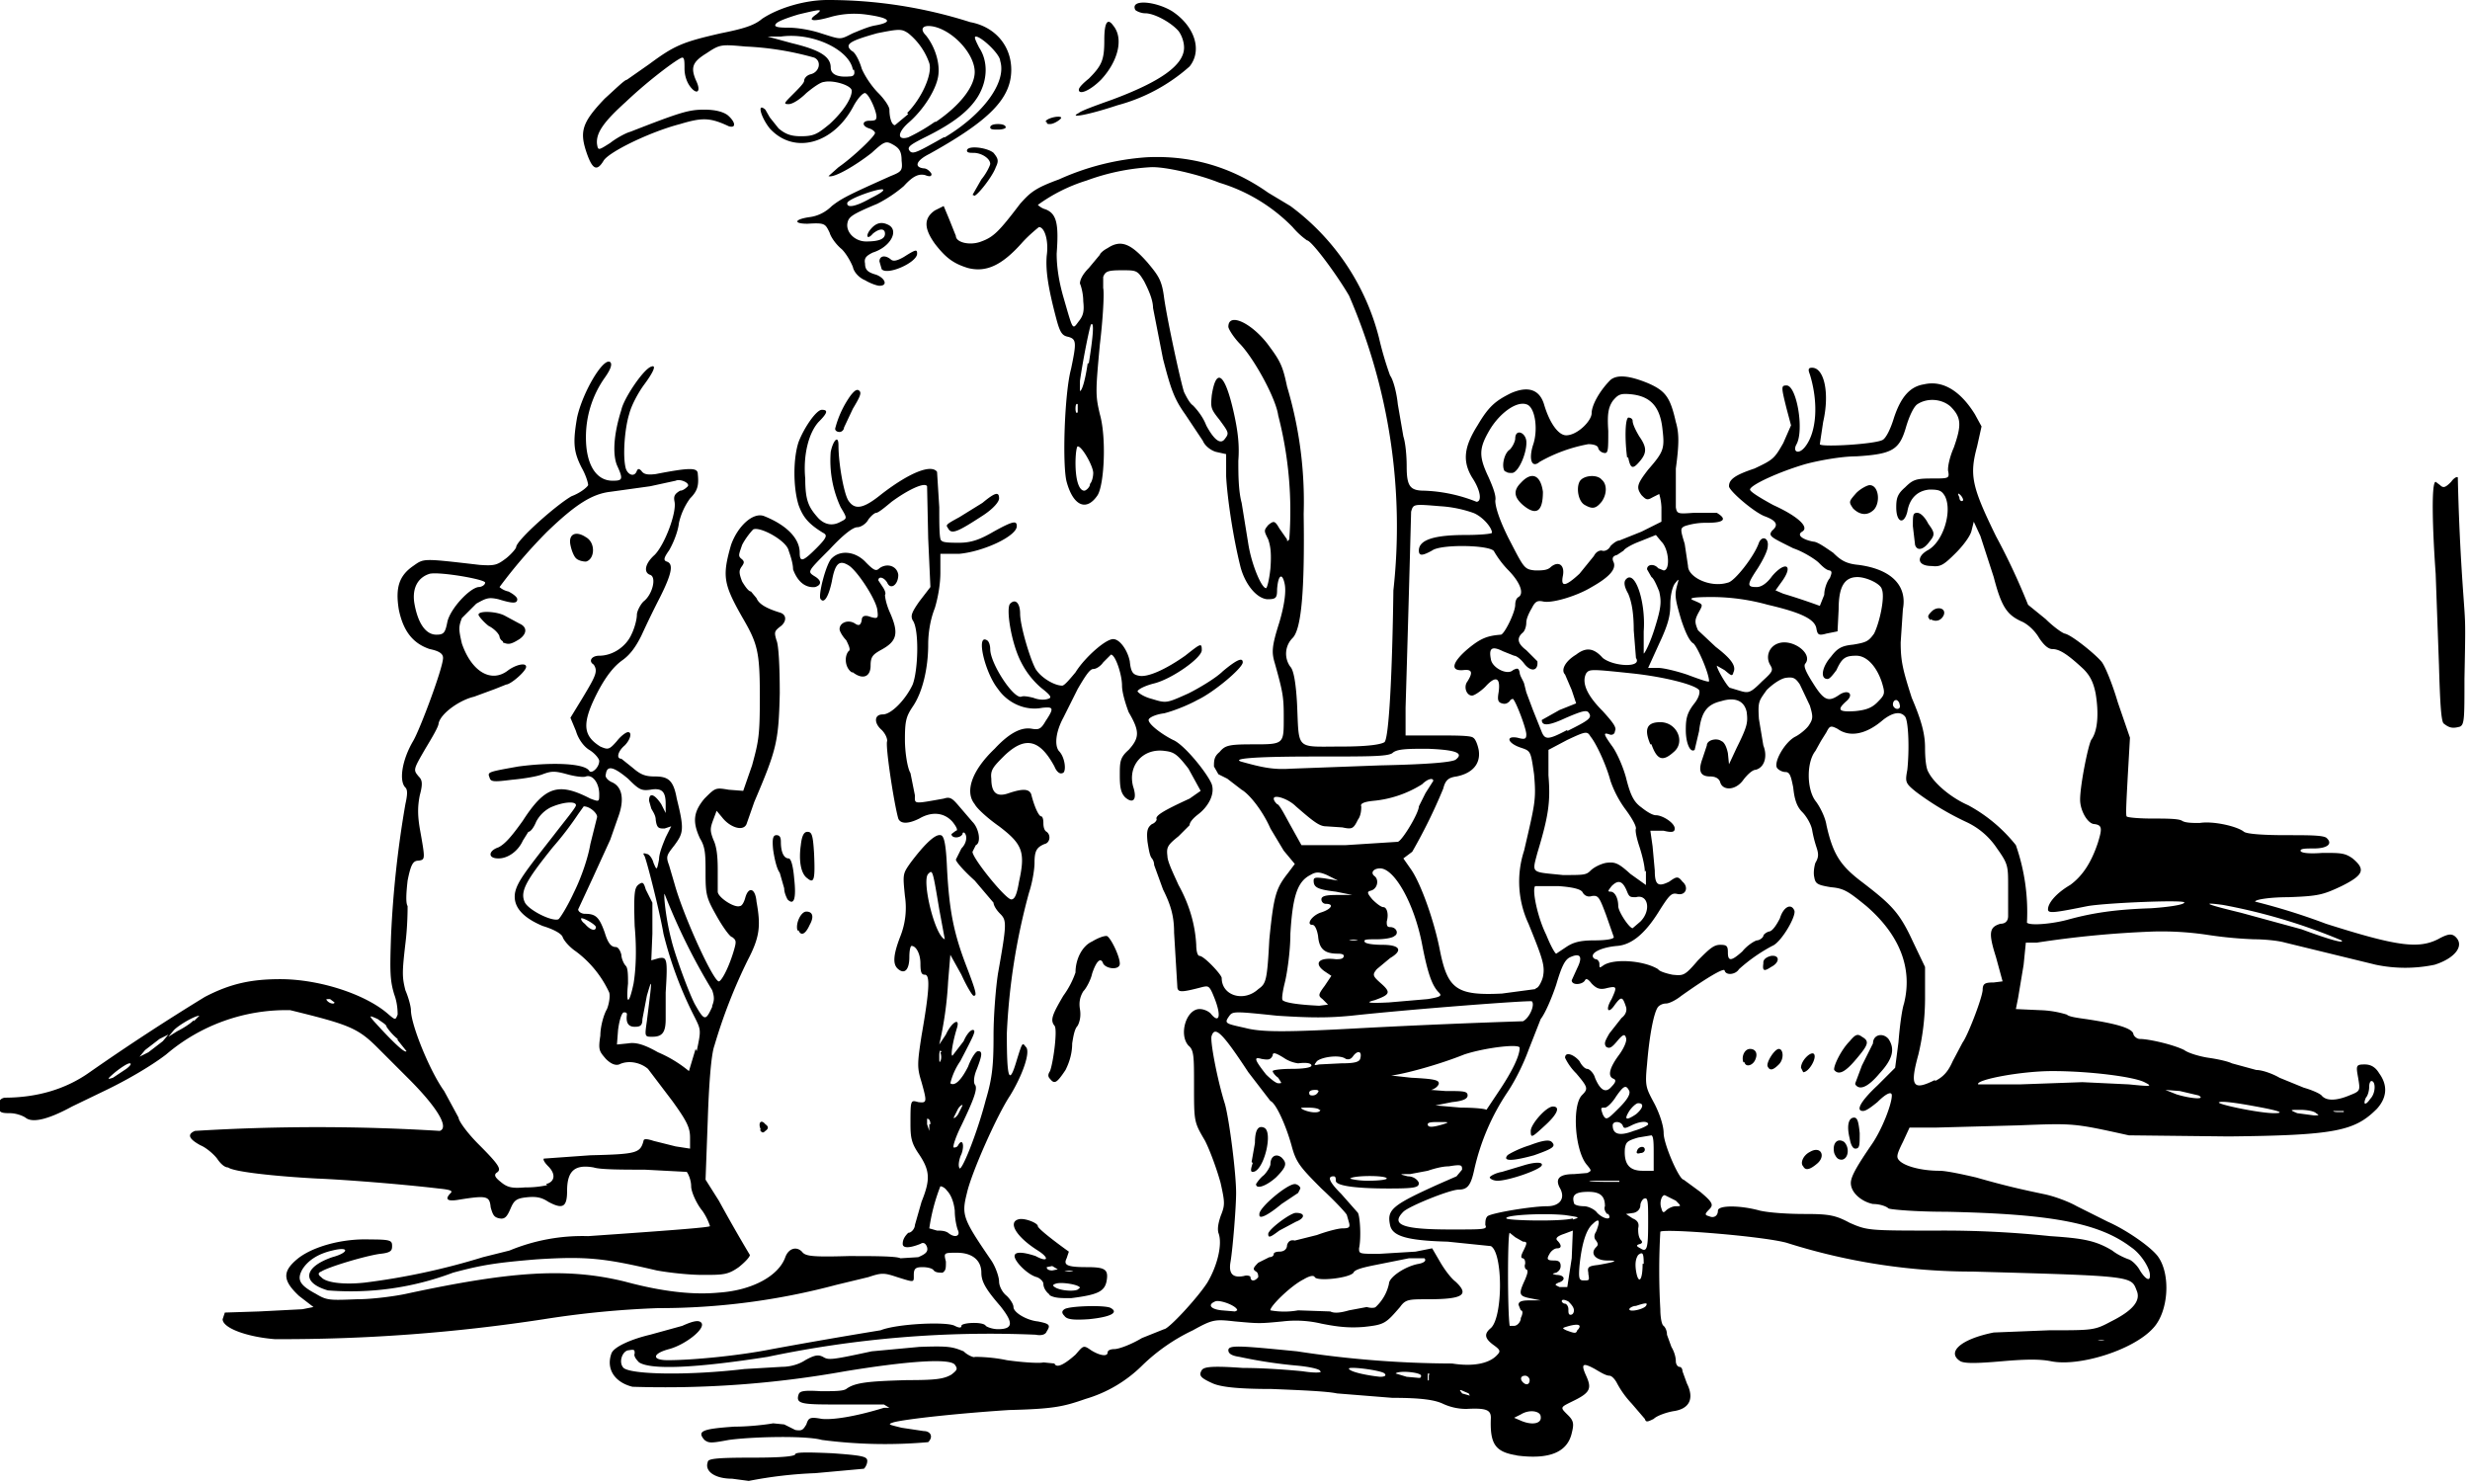 <?xml version="1.0" encoding="utf-8"?>
<svg xmlns="http://www.w3.org/2000/svg" xmlns:svg="http://www.w3.org/2000/svg" version="1.1" viewBox="0 0 223 134">
  <title>Seven mice stand around a candle in a candlestick, which has drooped over so much that it is in danger of going out.</title>
  <path d="M66.1 133.5c-1.6 0-2.5-.7-2.2-1.5 0-.3.7-.4 4-.4 2.5 0 3.8-.1 3.9-.3 0-.2 1-.2 3.3-.1 2.8.2 3.2.3 3.2.7 0 .2-.1.5-.3.7l-4.4.4a38.6 38.6 0 0 0-6 .7l-1.5-.2zm70.9-2.1c-2-.3-2.5-1-2.4-3.4 0-.7-.4-.9-2.2-.8a5 5 0 0 1-2.2-.5c-.7-.3-1.8-.5-4.5-.5l-5-.4c-.9-.2-3.5-.3-5.9-.4-3.2 0-4.6-.2-5.3-.5-1.1-.5-1.3-.7-1-1.2.2-.3.9-.4 3.7-.2 2 0 4.4.2 5.4.3 1.3.2 1.8.1 1.6 0 0-.2-1-.4-2-.5a42.7 42.7 0 0 1-5.3-.8c-.7-.1-1-.3-1-.6 0-.5 1.1-.4 6.2.1a93.6 93.6 0 0 0 14 1.1c1.9.3 3.3 0 4-.7.4-.4.4-.5-.3-1-.8-.6-.8-1-.2-1.5 1.1-1 1.1-6.8 0-7.4l-3.9-.4c-3.7-.1-5-.5-5.2-1.5-.3-1.4.2-1.8 4.4-3.7l1.6-.7.5-.6c0-.4 0-.5-1.2-.3-.7 0-1.6.3-1.9.4l-1.6.3c-1 0-1 0-.2.2.5 0 .9.3 1 .6 0 .4-.3.5-2.7.5-3.4 0-4.8-.3-4.8-.7 0-.2 0-.4-.2-.4-.6 0-.4.5.7 1.6l1.5 1.7c.2.4.3 2.3.1 3.2 0 .5 0 .5 1.8.5l3.3-.2 1.5-.3.7 1.2c.4.7 1 1.5 1.4 1.8 1.3 1.2.7 1.6-2.5 1.6-1.7 0-2 0-2.5.7-1.3 1.5-1.4 1.6-3.3 1.8-1.3.1-2.3 0-3.8-.3a10 10 0 0 0-3.5-.2c-2.1.2-2.1.2-4.3 0-1.8-.2-2-.2-3.8.8a17 17 0 0 0-4.6 3.2 12.1 12.1 0 0 1-5.1 3c-2 .7-2.9.9-6.9 1-4.6.3-9.2.8-10.4 1.1-.6.2-.5.2.7.5l2 .3c.6 0 .9.5.4 1a43.9 43.9 0 0 1-9.6-.2c-1.4-.4-6.2-.3-8.4 0-1.6.3-1.8.3-2.2 0-.7-.8-.2-1 2.7-1.2 1.4 0 3-.2 3.5-.3l1 .1 1 .5c.6.1.7 0 1-.5.2-.6.3-.7 1.4-.5 1 .1 3-.2 5.6-1h.5l-.5-.3h-3.9c-3.4 0-4.1 0-3.8-.9.1-.3.4-.4 2-.3 1.2 0 2 0 2.3-.2.8-.6 2.1-.7 5.5-.8 2.6 0 3.3-.1 4-.5.5-.4.6-.5.3-.9-.5-.6-4.4-.3-9.9.6a92.2 92.2 0 0 1-19.2 1.4c-1.6-.4-2.4-1.6-1.9-3 .2-.6 1.8-1.3 3.5-1.7l2.9-.8c1.1-.5 1.5-.5 1.7-.3.5.5-1.4 2-2.9 2.4-1.5.4-1.6 1-.1 1 2.2 0 6.4-.4 9.4-1a508.4 508.4 0 0 1 9.8-1.7c1.5-.6 6-.8 6.7-.4.4.2.6.2.6 0 0-.3 2-.4 2.2 0 .1.1.6.3 1.1.3 1.4 0 1.4-.6.2-2.1-1.3-1.5-1.7-2.2-1.7-3 0-1.1-.8-1.8-2.2-1.8-1.2 0-1.2 0-1 .8 0 .6 0 .8-.3 1-.3 0-.6 0-.8-.2-.1-.2-.6-.3-1-.3-.6 0-.8.1-.8.7 0 .7.1.7-1.5.2-1.2-.4-1.4-.4-2.6 0l-2.9.7a62 62 0 0 1-16.1 2.1 85.3 85.3 0 0 0-10.3 1 155.6 155.6 0 0 1-24.3 1.8c-2.5-.2-4.7-1-4.7-1.8l.2-.6 3.1-.1 3.9-.2 1-.2L27 117c-1.5-1.4-1.5-2.2-.2-3.3 1.3-1.1 4-1.9 6.6-1.8 1.9 0 2 .1 2 .6 0 .4-.1.6-1.1.7-1.4.2-4.7 1.2-5.3 1.6-.3.1-.3.3 0 .5.4.5 2 .7 3.9.5a62 62 0 0 0 10.7-2.3l2.4-.6a17.2 17.2 0 0 1 7.1-1.3c8.7-.6 10.9-.8 11-.9 0 0-.2-.7-.7-1.4-.5-.6-1-1.7-1-2.2 0-.6-.3-1.2-.4-1.3l-3.8-.2c-1.9 0-4 0-4.6-.2-1.7-.3-2.4.3-2.4 2.1 0 1.5-.4 1.7-1.7 1-.6-.4-1.1-.5-2-.4-.9.1-1.1.3-1.4 1-.3.7-.5 1-1 .9-.5-.1-.6-.3-.8-1-.1-1-.3-1.1-2.8-.7-1.1.2-1.4 0-.8-.6.2-.2-.1-.3-1.1-.4-3.4-.4-8.5-.8-11-.9-3.7-.2-7.5-.6-8-1-.4 0-.8-.5-1-.8-.3-.4-1-1-1.5-1.2-1.1-.6-1.2-1-.5-1.3a180.3 180.3 0 0 1 22.1 0c.9-.3-.3-2.2-2.8-4.7l-2.8-2.8c-1.8-1.8-2.6-2.1-7.9-3.4a16.7 16.7 0 0 0-11.2 4c-1.3 1-3.5 2.3-5.6 3.3l-2.9 1.4c-2.2 1.2-3.6 1.5-4.2 1-.3-.2-.9-.4-1.4-.4-.9 0-1-.1-1-.7 0-.4.1-.6.5-.7 3 0 5.6-.8 7.7-2.3A205.2 205.2 0 0 1 18.5 90c2.3-1.2 4.2-1.6 6.8-1.6 3.6 0 7.8 1.4 9.8 3.2.6.5.6.5.8 0 0-.2 0-1-.3-1.8-.4-1.3-.4-2.1-.3-5.2a94 94 0 0 1 1.3-12c.2-.9.2-1.3 0-1.5-.6-.6-.3-2.5.7-4.2.6-1 2.7-6.6 2.7-7.5 0-.3-.2-.6-1.2-.8-1.5-.5-2.4-1.6-2.8-3.6-.3-1.9 0-3 1.3-3.9 1-.7.8-.7 6-.1 1.4.1 1.6 0 2.4-.6.5-.4.9-.9.9-1 0-.6 3.6-3.8 5-4.6.8-.3 1.4-.8 1.5-1 0-.2-.2-.9-.6-1.6-.7-1.4-.8-2.2-.4-4.5.5-2.3 2.4-5.5 3-5 .2.2 0 .7-.5 1.4a9.3 9.3 0 0 0-1.7 5.4c0 2.4.9 3.9 2.4 3.9.9 0 1-.1.4-1.4-.4-1-.3-2.8.4-5 .2-1 2-3.7 2.7-3.9.5-.2.2.5-.7 1.7-.5.7-1.1 1.8-1.3 2.6-.4 1.3-.6 3.8-.3 4.9.2.6.8.8 1 .2.1-.2.2-.2.4 0 .2.3.5.4 1.3.3 3.1-.6 3.8-.6 3.8 0 .1 1 0 1.5-.7 2.2a6 6 0 0 0-1 2.2c-.1.9-.6 2-.9 2.5-.5.7-.5.9-.2 1 .6.2.5 1-.6 3.2a87 87 0 0 0-1.7 3.5c-.5 1-1 1.7-1.7 2.2-.7.5-1.4 1.3-2.2 2.8-1.5 2.9-1.4 4 .2 5 .7.3.8.3 1.5-.5.3-.4.8-.8 1-.8.4 0 .2.7-.3 1.2-.6.5-.8 1.2-.3 1.2l1 .8c.7.6 1.1.8 2 .8 1.2 0 1.7.3 2 2 .7 2.8.6 3.1-.2 4.2-.7.9-.8 1-.5 1.8l.5 1.7c.8 2.9 3.5 8.8 4 8.8.2 0 .8-1 1.3-2.6.3-1 .3-1.1-.1-1.4-.2 0-.9-1-1.4-1.9-.9-1.6-1-1.9-1-3.8 0-1.7 0-2.4-.5-3.2-.7-1.5-.6-2.4.4-3.6 1-1 1-1 2.2-.8l1.3.1.8-2.3c.6-2.2.7-2.7.7-6.2 0-4.1-.2-4.8-1.6-7.2-1.7-3-1.8-3.7-1-6.5.6-1.7 2-3 3-2.6 2 .8 3.2 2 3.2 3.3 0 .9.3.8 1.5-.4 1-1 1-1.2.6-1.4-1.3-.8-1.8-1.4-2.2-2.5-.5-1.6-.5-4.2 0-5.7.5-1.3 1.6-2.9 2.1-2.9.6 0 .5.3-.3 1.1-.9 1-1.4 3-1.2 5.1 0 2 .3 2.6 1.2 3.6.6.6 1.3.7 2 .3.6-.3.6-.3 0-1.3a10 10 0 0 1-.9-5c.2-1 .7-1.6.7-.6 0 1.7.5 4.4.9 5 .6.9 1.4.7 3-.6 2.6-2 4.5-2.7 5-2l.2 3.2c0 1.6 0 3 .2 3 .1.2.9.2 1.6.2 1.1 0 1.9-.3 3.1-1 1.8-1 2.1-1 2.1-.5 0 .9-3 2.3-5.2 2.5h-1.7v1.7c0 1-.2 2.2-.5 3.2-.4 1-.6 2.2-.6 3.3 0 2.1-.5 4.3-1.4 5.6-.6.9-.7 1.3-.7 3 0 1 .2 2.5.5 3l.4 2c0 .8-.2.8 2.6.3.6-.2.8 0 1.4.7l1.2 1.4c.6.6.8 1.9.3 2.1l-.3.6c0 .6 3 4.3 3.5 4.3.3 0 .5-.4.7-1.6.6-2.7.3-3.4-1.8-5-1-.7-2-1.6-2.2-2-.9-1.1-.3-3 1.8-5 1.3-1.4 2.4-2 3.4-1.8.6.1.8 0 1.2-.7.8-1.2.7-1.3-.3-1.2-1.5.3-3.1-.4-4-1.7-1.2-1.5-2-5-1-4.4.2.1.3.5.3.8 0 1.3 2.1 4.5 2.8 4.3.2-.1.7 0 1.1.1.5.2 1 .2 1.3.1.4-.1.3-.3-.6-1a7.5 7.5 0 0 1-1.8-2.3c-.9-1.7-1.4-4.9-1-5.3.5-.5.9 0 .9.9 0 1.1.9 4.1 1.4 5 .5.8 1.7 1.5 2.4 1.5.2 0 .7-.6 1.2-1.2.8-1.3 2.7-3 3.4-3 .6 0 1.3 1 1.5 2 .1 1 .3 1.2.8 1.3.8.2 2.5-.6 4.2-1.8 1.4-1.1 1.5-1.2 1.5-.5s-2.7 2.6-4.3 3c-.8.2-1.4.5-1.5.7 0 .1.5.5 1.3.7 1.3.4 1.3.4 3.3-.5 1-.5 2.5-1.4 3.1-2 1.2-1 1.8-1.3 1.8-.8s-2.6 2.7-4.1 3.4c-.9.5-2.2 1-3 1.2-.8.1-1.4.4-1.4.6 0 .4 1.2 1.3 2.2 1.8 1 .4 3.1 3 3.5 4 .3.9-.3 2-1.2 2.7-.4.3-.8.7-.8 1l-1 1c-1 .8-1.1 1-1 1.8 0 .5.6 1.7 1 2.6 1 1.8 1.5 3.6 1.6 5.4 0 .5.1 1 .3 1 .4 0 2 1.7 2 2 0 1.6 2 2.2 3.3 1 .7-.5.8-.7 1-4.5.4-4 .6-4.6 1.7-6l.6-.8-1-1.2-1.2-2c-.7-1.6-1.9-3.1-2.6-3.5l-1.3-1-.8-.4-.4-.7c0-.5 0-.9.5-1.3.5-.6.8-.7 3-.7 2.9 0 2.8 0 2.8-2.6 0-1.7-.1-2.2-.8-4.7-.3-1-.3-1.5.4-3.7.5-1.7.6-2.8.5-3.4-.2-1.1-.6-1-.7.4 0 .8-.1.9-.9.9-1-.1-2-1.4-2.4-2.9-.7-2.8-1.2-6.3-1.3-8.2V41l-.9-.2c-.4-.1-1-.5-1.2-1l-1.6-2.4c-1-1.4-1.3-2.3-2-5l-.9-4.6c0-.8-.5-1.8-.8-2.4-.6-1-.7-1-2-1s-1.5.1-1.7.6v1c.1.4 0 2.6-.3 5.1-.4 4.3-.4 4.6 0 6.3.6 2.1.4 6.3-.2 7.3-1 1.5-2.2 1-2.8-1.2-.4-1.5-.2-8 .4-10.2.5-2.4.5-2.7-.3-2.9-.5-.1-.7-.4-1-1.5-.8-3-1-4.5-.9-5.8.2-1.4-.2-2.6-.7-2.6 0 0-.9.7-1.6 1.5-1.8 2-3.2 2.6-4.8 2.2-1.3-.4-2-.9-3-2.2-1-1.4-1-2.3 0-3l.8-.4.5 1.2.6 1.5c0 .6 1.3.9 2.3.5 1.1-.4 1.6-.9 3.5-3.4.9-1 1.3-1.4 3.5-2.2a23 23 0 0 1 7.9-2c3.9-.2 7.6.8 11 3.2l2 1.2a21.3 21.3 0 0 1 8 11.9 30 30 0 0 0 1 3.4c.3.4.6 1.6.7 2.6l.5 2.9c.2.6.3 1.8.3 2.7 0 1.8.3 2.2 1.6 2.2a14 14 0 0 1 4.7 1c.5 0 .4-1-.4-2.2-.9-1.5-.7-2.8.5-4.7 1-1.7 1.6-2.2 3-2.9 1.6-.7 2.6-.3 3 1 .5 1.7 1.3 2.8 2 2.8 1 0 2.3-1.3 2.3-2s.7-2 1.7-3c.6-.5 1.7-.4 3.4.3 1.6.7 2 1.3 2.5 3.5.3 1 .3 2 0 4.2v3.5c.1.6.2.6 1.6.5h2.1c1 .6.6.9-.9.9a6 6 0 0 0-2 .3c-.4.2-.4.3 0 1.6l.3 2c0 1 2 2 3.6 1.5.6-.1 2.4-2.4 2.8-3.6.3-.7.9-.4.8.3 0 .4-.4 1.2-.9 2-1 1.5-1 1.7-.1 1.7.4 0 .9-.3 1.4-1 1.2-1.4 2-1 .8.6l-.5.7.7.3a60 60 0 0 1 3.3 1.1l.4-1c0-.6.3-1.3.5-1.5.2-.5.2-.6 0-.7-.3 0-.7-.4-1-.7-.3-.3-1.4-1-2.3-1.3-2-1-2.3-1.1-1.9-1.6.6-.5.4-.9-.7-1.3-1-.4-3.2-2.3-3.2-2.7 0-.6.5-1 2.3-1.6 1.7-.8 1.8-.9 2.6-2.3l.7-1.6-.4-1.5c-.5-2-.5-2.1 0-2.1.9 0 1.6 4 .9 5.3-.4.7.2 1 .8.2 1-1.3 1.2-3.9.4-6.5-.2-.5-.1-.6.2-.6 1.1 0 1.6 2.3 1 4.9l-.3 2c0 .3 5.1 0 5.7-.4.3-.2.7-1 1-2 .6-1.8 1.4-2.8 2.7-3 1.7-.4 3.3.6 4.6 2.7l.6 1.1-.4 1.8c-.7 2.6-.5 3.6 1.7 8.1a60 60 0 0 1 2.9 6.2l1.6 1.3c.6.6 1.4 1.2 1.7 1.3.6.1 2.7 1.8 3.3 2.5.3.3 1 2 1.5 3.7l1.1 3.2-.2 3.5c-.1 1.9-.2 3.5-.1 3.6 0 .1 1.1.2 2.3.2 1.2 0 2.4 0 2.7.2.3.2 1 .2 1.6.2 1.2-.2 3.4.3 4 .8.3.2 1.8.3 3.8.3 2.2 0 3.5 0 3.7.3.5.5 0 .9-1.2.9-.7 0-1.2 0-1.2.2s.7.3 2 .2c1.6 0 2 0 2.7.5 1.2 1 1 1.5-1 2.5-1.7.8-2.1.9-4.8 1-1.6 0-3 .2-3 .4a57.8 57.8 0 0 1 6.4 2c6.3 2 8.3 2.3 10.1 1.4.9-.5 1.2-.5 1.5-.3 1 .8.1 2-1.8 2.6a13 13 0 0 1-5.3 0l-8.2-2c-.7-.2-2-.3-2.8-.3a37 37 0 0 1-4.2-.4 28 28 0 0 0-4.9-.3 91.5 91.5 0 0 0-10.5 1h-1l-.2 2-.5 3-.2 1 2.2.1a9 9 0 0 1 2.4.4c.2.2 1 .3 1.7.4 2.7.4 4.1.8 4.3 1.3 0 .2.3.5.6.5.8 0 3 .5 4 1 .4.3 1.5.6 2.2.7.7.1 1.7.3 2.1.5l2.2.6c.6 0 1.6.4 2.1.7l2.2.9c.7.2 1.4.5 1.6.7.4.5 1.3.5 2.5 0 1-.4 1-.4.8-1.6-.2-1.1-.2-1.2.6-1.2.6 0 1 .3 1.3.8.8 1.1.7 2.2-.2 3.2-2 2-3.7 2.4-13.4 2.5l-9-.1c-5-1.1-4.9-1.1-10-.9l-7.4.2h-2.4l-.6 1.3c-.6 1.2-.6 1.4-.3 1.7.5.5 2 .9 3.6.9.6 0 2 .3 3.3.6 2.8.8 4.2 1.1 6.1 1.5 1 .2 2.3.7 3 1.1l2.8 1.4c1.6.7 3.8 2.2 4.5 3.1 1.2 1.6 1 5-.4 6.5-1.8 2-6.7 3.5-9.2 3-1-.2-2.2-.2-4.5 0s-3.3.2-3.7 0c-1.3-.8 0-2 3-2.6l5-.2c4 0 4.1 0 5.6-.8 2-1 2.7-1.9 2.3-2.8-.5-1.3-.3-1.3-14.8-1.7a55.3 55.3 0 0 1-16.8-2.6c-2.2-.6-11-1.3-11.4-1a62 62 0 0 0 0 7c0 .6.1 1.4.3 1.5.2.2.3.5.3.8l.4 1.1c.3.5.4 1 .4 1.3 0 .3.2.5.3.5.2 0 .3.2.3.4l.4 1.1c.7 1.4.2 2.3-1.2 2.5-.6.1-1.5.4-1.8.7-.6.3-.7.3-.8 0l-1.2-1.4a8.4 8.4 0 0 1-1.3-1.8c-.2-.4-.5-.7-.7-.7-.3 0-.8-.3-1.3-.6-1.1-.6-1.3-.5-.8.6s.4 1.5-1 2.2c-1.4.7-1.4.6-.6 1.4.5.5.5.8.3 1.6-.4 1.7-2 2.4-5 2zm2.1-3.5c0-.5-1-.7-1.8-.2l-.6.3.7.3c1 .4 1.8.2 1.7-.4zm-6.5-2.1-.7-.3c-.2 0 0 .1.1.3l.7.2-.1-.2zm5.5-1.2c0-.2-.2-.4-.4-.4-.4 0-.5.3-.2.6s.6.2.6-.2zm-9-.5c-.2-.2-.2-.1-.2.2 0 .3 0 .4.1.3v-.5zm-.8.1c0-.3-2-.5-2.3-.2l1 .3 1.1.1c.1 0 .2 0 .2-.2zm-61.1-.6 3.4-.2c.7 0 1.5-.2 2.1-.6.9-.5 1.2-.5 1.6-.3.5.3.7.3 4.4-.5l4.3-.4c2.7-.1 3 0 4 .4.4.4 1 .6 1 .5.2 0 1.5 0 2.9.3 1.4.2 3 .3 3.3.2l1 .1c.2.5 1 0 1.9-.8.7-.8.7-.9 1.4-.4.8.5 1.5.6 1.5.2 0-.2.3-.3.6-.3.4 0 1.5-.4 2.5-1l2-.8c.4 0 3-2.8 3.9-4.2.9-1.5 1.4-3.5 1-4.5-.1-.4 0-.9.2-1.5.4-1 .4-1.2 0-3-.3-1.1-.9-2.8-1.4-3.8-1-1.7-1-1.7-1-5 0-2.6 0-3.2-.5-3.6-.9-1-.2-3.3 1-3.3.4 0 .8.2 1 .4.8 1 1 .2.3-1.5-.4-1-.5-1-1-.9-1.9.5-2.2.5-2.3.1l-.3-5c0-1.5-.3-2.5-1-3.9l-.8-2.2a1 1 0 0 0-.2-.6c-.2-.2-.3-.9-.4-1.5-.1-1 0-1.3.4-1.6.3-.1.5-.4.4-.5 0-.3.6-.7 3-1.8l1-.7-1.1-2c-1-1.3-1.3-1.5-2.1-1.6-2-.3-3.4 1.3-2.9 3.2.4 1.2 0 1.6-.7 1-.4-.4-.5-.9-.5-2 0-1.2 0-1.6.8-2.3 1-1.1 1-1.7 0-3.4-.3-.8-.6-1.8-.6-2.4 0-1-.6-2.8-1-2.8l-.7.7c-.2.3-.6.6-.9.6-.3 0-.7.6-1.4 1.8L96 64.8c-.7 1.3-.8 2.5-.4 3 .6.6.7 2 .3 2-.2.1-.5-.1-.7-.6-1.3-2.4-2.6-2.8-4.5-1-1 1-1.3 1.3-1.2 2.1 0 1.3.5 1.7 1.6 1.3 1.2-.4 1.8-.4 2 .1.3 1.2.7 2 .9 2 .1 0 .2.2.2.6 0 .4.1.7.3.8.4.3.3 1-.2 1.1-.7.3-.9.6-.9 1.7 0 .6-.2 1.8-.5 2.7a57.7 57.7 0 0 0-2 12.7c0 4.1.2 4.8.9 2.4.5-1.6.5-1.6.8-1.2.5.4-.3 2.6-1.4 4.4-1.2 1.8-3.5 7-3.9 8.8-.5 2-.4 2.3 2.2 6.1.4.6.7 1.5.7 1.9 0 .4.3 1 .7 1.3.4.4.6.8.6 1 0 .5 1.2 1.2 2.2 1.3 1 .2 1.2.3.8.9-.1.3-.5.4-1 .3a97.3 97.3 0 0 0-24.2 2c-6.4 1-10.5 1.2-11.6.5-.3-.3-.5-.6-.4-.8 0-.3 0-.4-.5-.3-.6 0-1 1.1-.5 1.6.7.6 5.8.7 10.9.1zm28.9-4.8c-.2-.2-.3-.4 0-.6.4-.3 3.8-.4 4.2-.1.7.4 0 .8-2 1-1.5.1-2 0-2.2-.3zm-1.3-1.9c-.3-.2-.6-.6-.6-1 0-.2-.3-.5-.6-.6-.8-.2-2-1.4-2-1.9 0-.4.7-.4 1.9 0 1.1.6 1.3.2.2-.5-1.9-1.2-2.7-2.5-1.8-2.8.5-.2 1.8.3 1.8.6 0 .2 1.4 1.3 2.8 2.3l-.2.6c-.3.6 0 .8 1.8.8 1.7 0 2 .2 1.8 1.3-.2.9-.8 1.2-3.2 1.5-1 0-1.5 0-2-.3zm2.7-.6c.1-.3-1.7-.6-2.2-.4-.3.1-.3.2.1.4.7.3 2 .3 2 0zm-.6-1.5c-.2-.1-.5-.1-.8 0h.8zm-1.4-.2-.5-.3-.5.1c0 .2.2.3.5.3l.5-.1zm-.7-17.2c-.2-.2-.2-.4 0-.7.3-.8.7-3.8.4-4.1-.4-.5-.2-1 .8-2.7a8 8 0 0 0 1.1-2.1c0-1.2.6-2.4 1.5-2.8.5-.3 1-.5 1.3-.5.3 0 1.2 1.8 1.2 2.5 0 .6-1.2.5-1.5 0-.2-.6-.6-.3-1 .9-.1.5-.5 1.3-.8 1.6-.3.5-.4 1-.3 1.6.1.6 0 1.1-.2 1.5-.3.3-.4 1-.5 1.6 0 .8-.2 1.6-.6 2.4-.8 1.2-1 1.3-1.4.8zM125 124c-.3-.3-3.5-.7-3.2-.4.2.3 1.8.6 2.8.7.4 0 .6-.1.4-.3zm15.2-3h-1 1zm49.8 0a1 1 0 0 0-.6 0h.6zm-47.5-1c.3-.4 0-.5-.8-.3-.7.2-.7.2-.3.4.8.3.9.3 1 0zm-5.2-1c.2-.4.2-.7 0-.7l-.2-.5c0-.3.3-.4 1-.4h1l-1-.2c-1-.2-1-.4-.4-1.7.2-.5.3-.8.1-.9-.1 0-.2-.3-.1-.5 0-.2 0-.4-.2-.5-.2 0-.2-.2 0-.6.4-.8.4-.9 0-.9l-.7-.4-.5-.4c-.2 0-.2 7.2 0 8.4h.4c.2 0 .5-.2.6-.6zm-13.9-1c.3.1.7.1.8 0a4 4 0 0 0 1.2-2.1c0-.6 1.5-1.6 2.7-1.8.5-.1.7-.3.5-.5h-1.4l-3 .6c-1 .2-1.9.4-2 .7-.4.5-3.3.8-3.5.4-.1-.2-.5-.1-1 .2-1.2.6-3.1 2.5-3 2.8a7 7 0 0 0 2.5 0l2.9.1c.4.2 1 .1 1.7-.1l1.6-.3zm18.7.3c0-.3-.3-.6-.5-.8-.4-.2-.6-.2-.6 0 0 0 .1.2.3.2.1 0 .3.2.3.5s0 .5.2.5.3-.2.3-.4zm-30.4 0c0-.4-1.6-1-2-.8-.7.3-.4.7.6.8l1.2.1.2-.1zm36.9-.4c.2-.3 0-.3-.9 0-.3 0-.6.2-.6.3 0 .3 1.3 0 1.5-.3zm-111.9-1.1c9.3-2 14.4-2.4 19.7-1.1 3.7 1 6.4 1.2 8.5 1 3-.2 5.4-1.5 6-3.2.3-.8 1-1 1.5-.5.3.4.8.5 4.2.4 2.2 0 4.3 0 4.7.2l1.6-.1c.7-.3.9-.5.8-.9-.1-.3-.3-.5-.6-.3-1 .4-1.6.4-1.6 0s.2-.7.5-1c.3 0 .6-.4.6-.7l.6-2.1c.8-2 .8-2.8-.3-4.4-.6-.9-.7-1.4-.7-2.6 0-2.2 0-2.2.7-2 .8.1.8 0 .3-1.8-.4-1.3-.4-1.6 0-4.2.7-4 .8-5.5.3-5.5-.3 0-.4-.2-.4-1 0-.9-.4-1.6-.8-1.6-.1 0-.2.4-.2 1 0 1.1-.4 1.6-1 1.1-.5-.4-.5-1.2.2-3a7 7 0 0 0 .4-3.6c-.2-2-.2-2 .5-3 1.2-1.6 2.2-2.6 2.7-2.5.3 0 .5.6.6 3 .2 3.8.6 5.8 1.7 8.7 1 2.6 1 2.8.7 2.8-.1 0-.6-.8-1.1-1.9l-1-1.8-.2 2.4a32.8 32.8 0 0 1-.8 5.7l.6-.9c.5-1.1 1.3-1.6 1-.6-.4 1.3-.6 2.6-.4 2.5l1-1.3c.3-.7.7-1.1.9-1 .2.1 0 .5-1.2 2.8a6 6 0 0 0-.9 2c.4.3 1-.3 1.6-1.5.3-.8.7-1.4.9-1.4.4 0 .4.3-.1 1.6-.3.7-.3 1.2-.2 1.4.3.3 0 1.2-1.2 3.7-.5 1-.8 1.9-.7 2 .1 0 .3 0 .4-.2.4-.7.6 0 .3.8-.2.4-.3 1-.2 1.2.1.7 1.6-3 2.4-6.1.6-2 .7-3.2.7-5.8 0-1.8.2-4.3.4-5.6.8-4.5.8-4.8.2-5.4-.4-.4-.6-.8-.6-1l-1.7-2c-1-.9-1.7-1.7-1.7-1.9l.5-1c.4-.4.5-.9.4-1.2-.1-.3-.3-.3-.3-.1-.2.4-1 .4-1 0l.4-.3c.2 0 .1-.3-.3-.8-.7-.8-1.8-1-3-.3-1 .5-1.7.5-1.9 0-.4-1.4-1.2-6.7-1-7 0-.3-.2-.7-.5-1-.7-.6-.7-1.4.1-1.4.8 0 2.1-1.4 2.7-2.7.5-1.3.6-5 0-5.8-.2-.4-.1-.7.6-1.7l1-1.3-.2-4.4-.1-4.7c-.2-.4-1.7.3-3.2 1.4-.6.5-1.2 1-1.4 1-.1 0-.4.2-.7.6-.2.4-.7.7-1 .7-.4 0-1.3.7-2.5 2-2 2-2 2-1.4 2.4.7.4.7.8.1 1-.9.1-1.6-.5-2-1.6 0-.6-.3-1.4-.4-1.7-.2-.9-2.6-2.2-3.2-1.9-.2.2-.7.8-1 1.4-.3.9-.4 1 0 1.3.2.2.2.3 0 .6-.3.4-.3.6 0 1.4.3.5.6.9.8.9l.5.6c.2.5.8.9 2.1 1.3.7.2.6.9 0 1.3-.5.4-.5.5-.3 1.2.2.4.3 2.4.3 4.8-.1 4.4-.3 5.1-2.3 9.8l-.7 2c-.3.7-1.5.3-2.2-.6l-.5-.6-.3.8c-.3.8-.3 1 0 1.8.3.6.4 1.5.4 2.7v2c0 .5 1.5 1.5 2 1.3.2 0 .4-.4.5-.8.3-1 .9-.8 1 .4.4 2.2.3 3.2-.8 5.3a48.2 48.2 0 0 0-3 7.7c-.3.8-.5 3.6-.6 6.7l-.2 5.4 1.2 1.9a149.4 149.4 0 0 0 2.8 4.9c0 .2-.5.7-1 1.1-1 .7-1.4.7-3.3.7-1.2 0-3-.2-4.1-.4-4.7-1.1-6.3-1.3-10.9-1-3.6.3-4.9.5-7.5 1.2a26.1 26.1 0 0 1-11.3 1.6c-2.4-.7-2.2-2.1.4-3 1.5-.4 1.6-1 0-.6-1.3.3-2.2.9-2.7 1.7-.5.9-.3 1.4 1.2 2.2 1 .6 1.2.6 3.7.5 1.5 0 3.6-.3 4.5-.5zm32-14.8c-.3-.6 0-1 .4-.5.3.2.3.4 0 .6-.2.2-.3.2-.5-.1zM72 84c-.2-.6.3-1.7.8-1.7.6 0 .7.5.3 1.2-.4.9-.8 1-1 .5zm-.9-2.8c-.1-.2-.3-.6-.3-1l-.4-1.4c-.3-.4-.5-1.4-.6-2.1-.1-1 0-1.3.3-1.3s.4.2.4.6c0 1 .3 1.5.7 1.5.2 0 .4.6.5 1.8.2 1.8 0 2.5-.6 1.9zm1.8-1.9c-.6-.4-.8-1.6-.6-3 .1-.9.3-1.2.6-1.2.4 0 .5.3.6 2 .1 2.3 0 2.7-.6 2.2zm4-18.6c-.6-.4-.7-1.4-.3-1.9.2-.1.1-.4-.2-1-.3-.3-.6-.8-.6-1 0-.6.8-.9 1.4-.5.3.2.5.2.6-.3 0-.4.3-.5.8-.3.7.2.7.1.6-.7-.2-1-1.7-3.3-2.5-3.9-.9-.6-1.3-.3-1.6 1.4-.3 1.4-.7 2-1 1.6-.3-.2.5-3.3 1-3.7.8-.8 2.2-.6 3.1.4.7.7.9.8 1.2.5.7-.5 1.6-.2 1.7.6 0 .9-.7 1.4-1 .7-.3-.5-.8-.6-.8-.2l.4.6c.2.3.3.6.2.7 0 .2.1.8.4 1.5.9 2 .7 2.7-.8 3.5-.7.4-.9.6-.9 1.4 0 1-.7 1.3-1.6.6zm65 52.9.1-2.5-.8.3c-.6.2-.8.4-.6.6.4.4.4.7 0 .7-.3 0-.6.3-.7.5-.3.5-.2.6.4.6.4 0 .6.1.6.5 0 .3-.2.5-.4.6-.4.1-.4.1 0 .2.8 0 .9.5.2.7-.4.2-.3.2.1.4h.7l.4-2.6zm-28.3 1.7c0-.1 0-.4-.2-.5-.3-.2-.3-.3.2-.8l1-.5c.2 0 .4-.1.4-.3 0-.1.2-.2.5-.2.4 0 .7-.2.7-.6.1-.3.3-.5.7-.4l2-.5c.8-.3 1.9-.6 2.3-.6.6 0 .7-.1.6-.5l-.2-.7c0-.1-1-1.2-2.3-2.4-2-2-2.3-2.4-2.7-3.9-.5-1.8-1.4-3.8-1.9-4l-2-2.6c-2.3-3.5-3-4.2-3.3-3.3-.2.3.5 4 1.2 6.2.4 1.5 1 6.2 1 8 0 1.3-.3 5-.5 6.2-.2 1.1.2 1.5 1.2 1.3.3-.1.6 0 .6.1 0 .4.4.4.7 0zm.9-3.9c0-.4 2-1.9 2.5-1.9.9 0 .8.5 0 .8l-1.5.8c-.8.6-1 .7-1 .3zm-.8-1.8c0-.6 2.5-2.7 3.2-2.7.2 0 .5.2.5.4l-.2.4-1.5 1c-1.2 1-2 1.4-2 1zm-.3-2.7s.3-.5.7-.8c.3-.3.6-.8.6-1 0-.7.5-1 1-.6.5.5.5.8-.5 1.8-.9.8-1.8 1.1-1.8.6zm-.4-2 .3-1.7c0-1.2.3-1.6.8-1.4.9.3 0 4-1 4-.2 0-.2-.2 0-.8zm30.4 10c-.1-.5 0-.6.9-.7 1.7-.3 1.8-.4.8-.4s-1.6-.6-1-1.2c.2-.2.2-.3 0-.6-.2-.2-.2-.5 0-.8.4-1 .3-1.3-.3-.7-.6.5-1 1.8-1.2 3.8-.1 1.2 0 1.3.4 1.3.5 0 .5 0 .4-.6zm5-.8c0-1-.1-1.1-.5-.8-.2.3-.3.7-.2 1.4.2 1.3.6 1 .6-.6zm45.7 1c0-.6-.8-1.9-1.7-2.5-2.9-2.2-7.2-3-16.7-3.2-2.8 0-5-.2-5.2-.3-.2-.2-.8-.4-1.4-.4-1-.2-2-1-2-1.9 0-.6.6-1.6 1.9-3.5.9-1.3 1.8-3.6 1.8-4.4 0-.4-.5-.2-1.3.6-.5.4-1 .8-1.3.8-.7 0-.2-.9 1.3-2.3l1.6-1.6.3-2.3c.1-1.3.3-2.9.5-3.5.8-3.2-.4-6.2-3.4-8.8-1.6-1.3-2-1.6-3.2-1.7-1.2-.2-1.4-.3-1.5-.9-.1-.4 0-1 .1-1.3.3-.5.3-.8.1-1.4a11 11 0 0 1-.4-1.6c-.1-.5-.5-1.2-.9-1.6-.5-.5-.7-1.2-.8-2.2-.2-1-.3-1.4-.7-1.4-.2 0-.5-.1-.7-.3-.5-.4.6-2.4 1.6-2.9.4-.2 1-.7 1.2-1 .4-.6.4-.8.1-1.8l-.9-1.9c-.4-.6-.6-.7-1.3-.6-.5.1-1.2.6-1.7 1.1-.7 1-.8 1-.7 2.6l.4 2.4c.4 1 .1 2-.7 2.2-.3 0-.8.5-1.1.9-.7 1-1.9 1-2.1.2-.1-.3-.4-.5-.9-.5-.9 0-1.1-.5-.7-1.6l.4-1.2c0-.5.9-.7 1.3-.4.3.1.5.6.6 1.1l.1 1 .7-1.5c1-2 1-2.3.9-3.2-.2-1-1-1.4-2.3-1-1.3.3-1.8 1-2 2.7l-.4 1.7c-.4.3-.8-.6-.8-1.8 0-1 .1-1.5.7-2.3.5-.6.6-1.1.5-1.3-.4-.5-3.2-1.2-6-1.5-3.8-.4-3.9-.4-4.2 0-.4.8 0 1.9 1.5 3.4.9 1 1.3 1.5 1.1 1.8 0 .3-.3.4-.5.3-.6-.2-.5 0 .2 1 .4.5 1 1.8 1.3 2.9.4 1.6.7 2.2 1.4 2.7.5.4 1 .7 1.3.7.6 0 1.7.7 1.7 1.2 0 .3-.2.4-1 .2L149 75l.2 1.4.2 2.2c0 1.3.3 1.5 1.3 1 .7-.5.8-.5 1.2 0 .6.5.3 1.3-.5 1.1-.5-.1-.7.1-1.7 1.7-1.2 1.9-2.4 2.9-3.7 3-1.2.1-2.2.5-2.2.9 0 .2.2.3.3.3.1 0 .3.2.3.4 0 .4 0 .4.3.2.9-.7 3.7-.5 5 .3.1.2.8.4 1.3.5 1 .1 1.1.1 2.3-1.3 1-1 1.4-1.4 2-1.4.6 0 .7.1.7.7 0 .8.3.8 1.3-.1.4-.5 1-.9 1.3-1 .3 0 .6-.3.6-.4 0-.1.2-.3.5-.4.3 0 .7-.6 1-1.2.3-1 1-1.4 1.3-.7.2.5-1.2 2.9-2 3.2a15 15 0 0 0-3 2.1c-.3.5-1.2.6-1.3.1-.1-.2-1.5.6-3.9 2.3-.5.4-1.1.7-1.4.7a1 1 0 0 0-.7.3c-.4.5-.8 2.7-1 5.2-.2 2-.1 2.1.7 3.6.5 1 .8 2 .8 2.6 0 1 1.4 4.2 1.8 4.2l1.5 1.1c1.2 1 1.2 1.2.8 1.6-.4.4-.4.5 0 .6.4.2.8 0 .8-.5s2-.5 3.8 0c.9.2 2.6.3 4 .3 2.2 0 2.8.1 4.1.8 1.6.7 1.7.7 8 .7a92 92 0 0 1 10.1.5c3 .2 4.1.4 5.6 1.3.5.4 1.2.7 1.5.8.3.1.8.6 1 1 .5.8.9 1 .9.5zm-31.3-9.8c-.3-.3 0-1 .6-1.3 1-.6 1.5.4.6 1.1-.6.5-1 .6-1.2.2zm2.8-1.2c-.2-.9.3-1.4.9-1 .5.5.4 1.5-.2 1.6-.3 0-.5-.1-.7-.6zm1.4-1.3c-.3-1.2-.1-1.9.4-1.9.3 0 .4.4.5 1.4 0 1.1 0 1.4-.4 1.4-.2 0-.4-.3-.5-.9zm.5-5 .6-1.6 1-2c0-.8.9-1 1.4-.4.6.9.4 1.8-.8 3.1-1 1.2-1.8 1.6-2.2 1zm-4.9-1.4c0-.7 1-1.6 1.2-1.2.2.4-.5 1.6-1 1.6l-.2-.4zm3 .2c-.1-.3.6-1.8 1.4-2.6.5-.6.7-.7 1.1-.4.7.4.6.7-.5 2-1 1.2-1.6 1.5-2 1zm-6-.3c-.2-.3.6-1.6 1-1.6s.5.9 0 1.4c-.5.5-.8.6-1 .2zm-2.2-.4c-.2-.5.1-1.2.6-1.2s.7.4.5.9c-.2.6-.9.8-1 .3zm1.8-9c0-.3.3-.5.7-.6.8-.1.8.6 0 1-.6.4-.8.4-.7-.3zM149 67.2c-.6-1.4-.3-2 .9-2 1.5 0 2.3 1.8 1.2 2.7-1 .9-1.5.7-2-.7zm-.2 43.2c0-1.7 0-2.3-.3-2.2-.2 0-.4.4-.4.6 0 .3-.2.6-.6.7l-.7.1.6.4c.5.2.6.5.5.9 0 .3 0 .7.2 1 .2.2.2.3 0 .4-.4.1-.4.2 0 .4.6.4.7 0 .7-2.3zm-62.3.7c-.1-.2-.3-1-.3-1.8-.1-.9-.4-1.5-.7-1.8-.2-.3-.5-.4-.6-.4a17 17 0 0 0-1 3.8l.7.2c.3 0 .7 0 1 .2.6.5 1.1.3.9-.2zm47.6-.5c0-.3 0-.6.2-.8.4-.3 4-.9 5.4-.9 1.1 0 1.7-.7 1.1-1.7-.4-.8 0-1.2 1.3-1.2l1.2-.1c.4-.2.4-.2 0-.7-1.1-1.2-1.4-5.3-.5-6.3.6-.6.6-.7-.5-2a5 5 0 0 1-1-1.4c0-.6.8-.3 1.3.3.2.4.5.7.7.7.2 0 .6.4.7.8.5 1.2 1 1.4 1.5.8.4-.4.4-.6.2-.7-.6-.2-.4-1 .5-2.2.5-.7.7-1.3.6-1.5-.1-.4-.3-.3-.8.3s-.7.7-1 .5c-.2-.3-.1-.5.3-1.2l1.1-1.4c.4-.3.5-.7.4-1-.3-.9-.4-1-1-.2-.6.9-.9.5-.3-.5.5-1.1.5-1.2-.4-1-.7.2-1 0-1.4-.4-.3-.4-.5-.5-.6-.3-.2.4-1.2.5-1.2 0l.5-1.1c.5-1 .3-1.4-.6-1-.5.2-.8.8-1.3 2.5-.4 1.2-1 2.6-1.4 3.1l-1.1 2.8c-.4 1.1-1.1 2.6-1.9 3.8a20.6 20.6 0 0 0-3 7c-.3 1.4-.6 1.8-1.4 1.8-.8 0-4.5 1.5-5 2-1.2 1.2 0 1.6 4.3 1.6 3 0 3.3 0 3.1-.4zm.4-4.3c0-.1.5-.4 1.1-.5l2-.6c1-.3 1.7-.3 1.6 0-.1.4-3 1.4-4 1.4-.4 0-.7-.2-.7-.3zm1.6-2c.1-.1 1-.6 2-.9 1.3-.5 1.8-.5 2-.3.4.4.1.6-1.6 1.2-1.8.5-2.9.6-2.4 0zm2.1-2.2c0-.6 1.4-2.2 2-2.2.7 0 .4.7-.7 1.7-1.2 1.1-1.3 1.2-1.3.5zm3.8 8c.7-.2.6-.2-.7-.4-2-.2-5.5 0-5.3.3.1.2 5 .3 6 0zm3.1-.5c-.2-.2-.3-.5-.2-.7 0-.9-.4-1.3-1.5-1.3-1.2 0-1.5.3-1.3 1 0 .2.5.3.9.3s1 .3 1.2.6c.6.6 1.4.7 1 .1zm6.2-.7c.5 0 .5 0 0-.5l-1-.5c-.3 0-.5.7-.3 1.2.1.4.2.4.4.2s.6-.4.9-.4zm-102-2c.8-.2.9-.9.2-1.6-.3-.3-.5-.6-.4-.7l4.2-.3c4.2-.1 4.5-.2 4.8-1.3 0-.2.3-.2.9 0l2 .5 1.3.2v-1c0-.9-.3-1.5-1.6-3.3l-2.2-2.9c-.7-.6-1.8-.8-2.6-.4-.3.1-.7 0-1.2-.5-.6-.7-.7-.8-.5-2.1 0-.8.3-1.9.6-2.4.2-.5.3-1.2.2-1.5a9.7 9.7 0 0 0-3-3.7c-.6-.4-1.1-1-1.2-1.3-.1-.3-.8-.7-1.8-1-1.9-.8-2.7-1.8-2.5-3 .2-1 1-2 3.5-5.2 1-1.3 2-2.5 2-2.7 0-.4-1.2-.3-2.3.2a3 3 0 0 0-1.3 1.3c-.2.5-.5.9-.7.9l-.5.8c-.4.9-1.3 1.6-2.2 1.6-1 0-.9-.7 0-1 .6-.3 1.2-1 2.2-2.4 2-3.1 3.2-3.5 6.1-2 .8.3.8.3.8-.4 0-1-.6-1.8-1.2-1.6-.2.1-1 0-1.7-.2-1.1-.3-1.4-.3-2.2 0-.5.2-1.7.4-2.8.5-1.6.2-1.9.2-2-.2-.2-.5-.2-.5 2.6-1 3-.4 6-.3 6.4.4.2.3.9-.3.9-.9 0-.2-.4-.7-.9-1-.5-.3-1-1-1.2-1.7l-.5-1.2 1.1-1.8c1.2-2 1.4-2.4 1-3-.5-.3-.2-.8.5-.8 1.2 0 2.4-.8 2.9-1.9.3-.6.5-1.4.5-1.8 0-.3.3-.9.6-1.2.8-.6 1.2-2.2.6-2.4-.6-.2-.5-1 .4-1.8.9-.9 2-3.8 1.8-4.8-.1-.5 0-.7.5-1 .3 0 .6-.3.7-.4.2-.3-.7-.7-1.1-.5l-2.3.5-3.6.5c-1.7.2-3.2 1.2-5.7 3.6a45.4 45.4 0 0 0-4.3 5s.3.3.8.4c.4.2.8.5.8.7 0 .4-.4.4-1.7 0-.9-.2-1.1-.1-2 .4l-1.3 1.3c-.3.8-.3 1 0 2.3.9 2.6 2.7 3.6 4.2 2.4.7-.5 1.6-.7 1.6-.3 0 .4-1.4 1.6-1.8 1.6l-1 .4-1.9.7c-1.3.3-3 1.5-3.2 2.4 0 .3-.6 1.3-1.2 2.3-1.1 1.9-1.1 1.9-.6 2.5.3.3.4.6.1 1.7-.2 1-.2 1.8 0 3 .5 2.8.5 2.8-.1 2.9-.5 0-.7.3-1 1.8-.1.9-.2 2 0 2.3 0 .3 0 1.8-.2 3.4-.3 2.6-.3 3 0 4.2.3.7.5 1.5.5 1.8 0 1.3 1.7 5.5 3 7.3l1.3 2.4c0 .3.8 1.4 1.8 2.4 2 2 2.1 2.3 1.6 2.6-.2.2-.1.4.4.8.6.5 1 .6 2.2.5a9 9 0 0 0 2-.2zm-3.9-49a.6.6 0 0 1-.3-.4c0-.2-.4-.7-1-1-.5-.4-.9-.9-.9-1 0-.4 1.7-.3 2.4.1l1.3.7c.7.3.7.9 0 1.4-.8.5-1 .5-1.5.3zm6.6-7.5c-.2-.2-.4-.7-.5-1.2-.2-1 .5-1.3 1.4-.7.9.5.8 2 0 2.2-.3 0-.7-.1-.9-.3zm94.2 56.2h-2.4c-.7 0-.2.1 1.2.1h1.2zm-21-.2c0-.3-3-.3-3.3 0-.1 0 .6.2 1.6.2s1.7-.1 1.7-.2zm24.1-2.2c0-.9 0-1.6-.2-1.7l-1.2.2c-1 .3-1.1.4-1.2 1-.1 1.4.4 2 1.6 2h1zm-1.5-.3c.1-.4.7-.5.7-.1 0 .1-.1.3-.4.3-.3.1-.4 0-.3-.2zm1-2.4c0-.3-.7-.3-1.5.1-.6.3-.7.3-.8 0-.2-.4-.9-.4-.9 0 0 .8.6 1 1.9.5.7-.2 1.3-.5 1.3-.6zm-64.8 0c0-.3-.1-.5-.3-.5v.5l.2.6v-.6zm46.3 0c.6-.2.5-.2-.4-.2-.5 0-1 0-1 .2 0 .3.4.3 1.4 0zm-43.4-1.7c0-.1-.2 0-.4.3l-.4.8c0 .1.2 0 .4-.3l.4-.8zm59.3.2c.7-.7 1-1.2.9-1.5-.3-.6-.5-.5-1.2.5-.3.5-.8 1-1 1-.4 0-.4 0-.2.6.3.6.4.5 1.5-.6zm1.5.6c.6-.5.8-1 .2-1-.2 0-.6.4-.8.7-.5.8-.3.9.6.3zm61.4-.1c-.2-.2-.9-.3-1.4-.3-1 0-1 0-.3.3l1.5.2c.5 0 .5 0 .2-.2zm-90-.3c0-.1-.4-.2-1-.2-.7 0-.8 0-.4.2.7.3 1.5.3 1.5 0zm84.6-.3c-1.6-.3-3-.5-3.3-.4-.7.1 3.5 1 4.9 1 1 0 .6-.2-1.6-.6zm7.9.4h-.8c-.3 0-.1.1.3.1h.5zm-76.2-1.9c1-1.5 1.8-3 1.8-3.8 0-.4-3.2 0-5 .6-2.5 1-5.6 1.8-6.6 1.9l1.8.2c2 .1 2.5.2 2.5.5 0 .2-.3.5-.7.6l1.3.1c1.6 0 2 0 2 .4 0 .3-.4.5-1.4.6l-1.5.3 2.3.2c1.2 0 2.2.1 2.3.2l1.2-1.8zm78.6.8c.5-.5.5-1.6.1-1.6-.1 0-.2.2-.2.5s-.1.8-.3 1c-.3.7 0 .7.4.1zm-15.5-.3-1.7-.4-1.3-.1 1 .4c1.3.4 2.7.5 2 .1zm-79.5-.3c.1-.1 0-.2-.2-.2s-.5 0-.6.2c0 .2 0 .3.3.3.2 0 .4-.1.5-.3zm55.7-1c.8-.4 1.2-.9 1.6-1.8l.9-1.7c.4-.5 1.7-3.8 1.8-4.7 0-.6.2-.7 1-.7l.8-.1-.6-2.2c-.7-2.2-.6-2.7.4-3 .5 0 .7-.3.7-.7V80c0-1.8 0-2-1-3.4a6.7 6.7 0 0 0-2.8-2.4 25.7 25.7 0 0 1-4.5-2.7c-1-.8-1-.9-.8-2 .2-1.9.1-4.4-.2-4.8-.4-.5-1.1-.4-2 .3-1.5 1.3-3 1.6-4.1.8-.6-.3-.7-.3-1 .3l-.5.8-.5.9c-.8 1-.8 3.4 0 4.5.4.5.9 1.5 1 2.2.6 2.7 1.3 3.7 3.3 5.2 2.6 2 3.3 2.7 4.5 5.3l1.1 2.3v2.9a22 22 0 0 1-.6 5c-.8 2.9-.5 3.3 1.5 2.3zm13.3.1 4.2.2c2 .2 2.2.2 1.4-.2-1-.5-5-1-8.3-1-2.9 0-7 .8-6.7 1.2h3.8l5.6-.2zm-72.6-.4c-.3-.2-.5-.5-.5-.6 0-.1.8-.2 1.7-.2 1 0 1.8-.1 1.8-.3 0-.2-.4-.3-1.2-.2a3 3 0 0 1-1.3-.5c-.8-.5-1-.5-1-.2-.2.4-.4.4-1 .3-.7-.2-.7 0 .4 1.4.4.4.9.8 1.1.8.4 0 .3 0 0-.5zm-104-.8c.4-.3.5-.5.3-.5s-.8.4-1.3.8c-.7.6-.8.7-.2.5l1.2-.8zm51.5-1.6c.4-1.9.4-1.9-.2-3.1a34.8 34.8 0 0 1-2.8-7.5c-.3-1.8-1.4-6.2-1.7-7-.2-.3-.1-.3.2-.2.2 0 .5.4.6.8.3.7.3.7.5-.3 0-.6.4-1.5.6-2l.5-1-.6.2c-.5 0-.7 0-.8-.8 0-.4-.3-.8-.4-1l-.2-.7c0-.8.5-.6 1.1.3l.4.8v-.8c0-1.1-.3-1.5-1.4-1.3-.8.1-1 0-2-1-1.2-1-1.9-1.3-2-.4-.1.2.1.5.5.7 1 .4 1.2 1.6.6 3.2l-.7 2-1.6 3.5-1.3 2.8c0 .2.3.4.6.4 1 0 1.3.3 1.8 1.7.3 1 .6 1.3 1 1.3.2 0 .4.3.5.7 0 .3.2.8.4 1 .2.2.2.9.2 1.6-.2 2 .1 1.9.5 0 .2-1.2.3-3 .1-5.2-.1-3 0-3.4.3-3.7.4-.3.5-.3.7.4l.6 1.2v2.8l-.1 2.4.7-.2c.7-.1.8 0 .6 3.1V92c0 1.2-.3 1.6-1.2 1.6-.7 0-.7 0-.5-1.4.5-4 .5-4 0-2.3L58 92c0 .6-.2.7-.7.7-.6 0-.8-.4-.7-1.1 0-.2-.1-.2-.3-.2-.2.1-.4.8-.5 1.6l-.1 1.3 1-.1c.6-.1 1.3 0 2.7.8a11.3 11.3 0 0 1 2.8 1.7l.6-2zm58.2 1.1c1.1 0 1.6-.1 1.7-.4.2-.7-.2-.8-.6-.3-.2.3-.4.4-.7.3-.5-.4-2.1-.2-2.6.2-.3.4-.3.4.2.3l2-.1zm-36.1-1c-.1-.3-.2-.1-.2.3 0 .5 0 .7.1.5.1-.2.1-.5 0-.8zM14.7 94l.5-.6-.8.4-1.3 1-.5.6.8-.4 1.3-1zm21.2-.2a5 5 0 0 1-1-1.1c0-.2-.4-.4-.8-.7-.9-.4-.9-.4.3.9 1.4 1.5 2.2 2.2 2.3 2l-.8-1zm-18.4-1.6.5-.5c-.4 0-1.8.8-2.3 1.3l-.5.6.8-.5c.4-.2 1.1-.6 1.5-1zm105.8.6a731.7 731.7 0 0 1 14.2-.6c.6-.3 1.1-1.5.8-1.8-.2-.1-10.8.7-16.3 1.3-2.1.2-3.6.2-6.7 0-3.8-.4-4-.4-4.3 0-.5.7-.4.7 1.4 1.1 1.5.4 3.7.4 10.9 0zm-59-2c.2-.5.2-.8 0-1.4a55.6 55.6 0 0 1-4.3-8.7c-.1 0 .1 2.2.6 4.1.3 1.3 1.5 4.6 2.1 5.8.9 1.6 1 1.6 1.6.3zm55.6-.1-.5-.5c-.4-.3-.4-.4.2-1.2l.6-.9-.6-.4c-1-.7-.6-1.3 1-1.1.3 0 .6 0 .7-.2.1-.2-.1-.3-.5-.3-1.2 0-1.7-.4-1.8-1.6-.1-.6-.3-1-.5-1-.6 0-.1-.8.7-1.1 1-.3 1.3-.8.5-.8a.4.4 0 0 1-.4-.4c0-.3.4-.4 1.4-.4h1.4l-1.5-.3c-1.7-.2-2-.4-2-1 0-.3.2-.3 1-.2l1.2.2-1-.5c-.7-.3-1-.3-1.5 0-1.2.6-1.6 2-1.8 5.3 0 1.6-.3 3.6-.5 4.4-.2.8-.3 1.5-.2 1.6.2.2 1.2.4 3.3.5l.8-.1zm-89.7-.2-.4-.3c-.3 0-.4 0-.3.1.2.3.7.4.7.2zm98.7-.3c1.2-.2 1.3-.3 1-.6-.6-.6-1-1.7-1.5-4.3-.7-3.7-2.5-6.9-3.8-6.9-.6 0-.9.4-.5.7.4.3.3 1.1-.3 1.3-.4.1-.4.2.1.8.4.4.8.7 1 .7.3 0 .5.6.3 1.3 0 .3 0 .5.3.5.6 0 .8.6.4.8-.2.2-1 .3-1.6.3-.8 0-1.2 0-1.1.2 0 .2.8.3 1.6.3 1.6 0 1.9.5.7 1.2l-1.2 1c-.4.5-.4.6.4 1.3.9.8.8 1-.6 1.5-.8.2-.7.3 1.3.2l3.5-.3zm9.8-1c.2 0 .5-.6.6-1 .2-1 0-1.6-1.3-4.8a9 9 0 0 1-.4-6.6c1-4.3 1.1-4.6.9-6.9-.3-2.1-.3-2.1-1.2-2.4-1.2-.4-1.4-1.1-.3-.9.7.2.8.1.8-.3 0-.5-.9-2.9-1.2-3.2 0 0-.2 0-.3.2-.2.2-.4.3-.7.2-.4-.1-.4-.4-.3-1 .2-1.4-.3-1.5-1.2-.5-.4.4-1 .8-1.2.8-.5 0-.8-.8-.4-1.3.5-.8.4-1.1-.4-1-1.2.1-1-.7.4-1.9 1.2-1 1.8-1.2 3-1.3.3 0 1.3-2 1.3-2.7 0-.3.1-.6.3-.7.5-.3.2-1.3-1-2.5a8.7 8.7 0 0 1-1.2-1.6c-.2-.6-4.8-.7-5.6-.1-.9.5-1.2.5-1.2 0 0-1 1.5-1.4 4.2-1.4 1.3 0 2.4-.1 2.4-.2 0-.5-.9-1.5-1.7-1.8a11 11 0 0 0-3-.6c-2.4-.2-2.4-.2-2.6.5a4965.1 4965.1 0 0 1-.5 17.7v2.5h2.9c1.6 0 3 0 3.2.2.2.1.4.6.5 1.1.2 1.2-.5 2.1-2 2.4-.7.1-1 .3-1.2 1.1a48.6 48.6 0 0 1-2.8 5.7l-.8.6.7 1c.9 1.3 2.1 4.7 2.6 7.3.7 3.5 1.5 4.1 5.6 3.9l3-.4zm2.7-3.7c.6-.4 1.2-.6 2.5-.6 1 0 1.8-.1 1.8-.3l-.7-2c-.6-1.6-.7-1.8-1.3-1.7-.3.1-.6 0-.8-.3-.1-.3-.8-.5-2.2-.6h-2.1c-.3.3.2 2.8 1 4.4.4 1 .8 1.7.9 1.7l.9-.6zm-18.8-.6c-.2-.1-.6-.1-.8 0h.8zm88.8 0a52 52 0 0 0-10.7-3.2c-2.2-.3-1.3 0 1.6.7l5.5 1.5c2.7 1 3.9 1.3 3.6 1zM84.8 82.1c-.6-3.6-.6-3.6-1-3.2-.6.6.6 5.6 1.5 5.9l-.5-2.7zm-31 1.6c0-.2-1-.8-1.3-.8-.1 0 0 .3.3.5.5.6 1 .7 1 .3zm94.3-.5c1-1 .7-2.5-.4-2.2-.5 0-.6 0-.8-.5-.4-1-.8-1.1-1.4-.5-.3.4-.4.5-.1.5.4 0 .7.6.7 1.3 0 .5 1 2 1.3 2l.7-.6zm38.7-.2c2.2-.6 4.3-.9 7.4-1 1.5-.1 2.9-.3 3-.5.4-.3-6.9 0-8.7.3-3 .6-3.6.7-3.6.3 0-.6.8-1.5 2-2.2 1.1-.8 1.9-2 2.5-3.8.4-1.3.4-1.6-.3-1.7-.6 0-1.3-1.2-1.3-2.2 0-1.3.7-4.8 1-5.4.6-.8.7-2.4.4-4.2-.2-1-.5-1.6-1.1-2.2-1.5-1.4-2.2-1.8-2.8-1.8-.4 0-.8-.4-1.2-1-.4-.7-1.1-1.3-1.6-1.5-1.3-.6-1.8-1.3-2.5-4l-1.2-3.7-.6-1.3-.2.8c-.1.5-.8 1.4-1.4 2-1.1 1.1-1.4 1.3-2.2 1.2-1.3 0-1.4-.8-.4-1.4 1.4-.7 2.3-3.5 1.6-4.9-.3-.5-.5-.6-1.4-.6-1.1.1-1.8.8-2 2-.3 1.2-1 1-1-.4 0-.8.1-1.2.8-1.8.7-.7 1-.8 2.4-.8 1.5 0 1.6 0 1.5-.6-.1-.3.1-1.3.5-2.2.7-2 .7-2.7-.3-3.7-.8-.7-2.1-.8-3-.2-.3.2-.7 1-1 2-.6 2.1-1.2 2.5-4.5 2.7-1.4 0-3.5.4-4.6.7-2.4.7-5 1.9-5 2.3 0 .2 1 .8 2.1 1.4 2.2 1 3.3 2 2.6 2.4-.5.3 0 .7 1 .9.4 0 1.2.6 1.8 1 .7.7 1.2 1 2.3 1.1 3 .4 4.4 1.9 4 4l-.2 3c0 1.7.2 2.5 1 5 .9 2.1 1.2 3.3 1.2 4.5 0 1 .1 1.9.3 2.2.5 1 2 2.3 3.6 3a14 14 0 0 1 4.3 3.6 18.3 18.3 0 0 1 1 7c.3.3 2.4.1 3.8-.3zm-12.5-27c-.3-.3-.3-.4.1-.8.5-.5 1.3-.3 1.1.3-.2.5-.7.7-1.2.4zm-1.4-6.8-.2-1.7c0-1 0-1.2.4-1.2.3 0 .7.4 1 1 .6.8.6 1 .1 1.6-.5.7-1.1.9-1.3.3zm-5.6-3.3c-.4-.6-.4-.6.3-1.4.4-.4 1-.7 1.2-.7.8 0 1 1.5.4 2.2-.6.6-1.3.5-1.9-.1zM51.8 80.6c.7-1.4 1.3-3.2 1.5-4.4l.6-2.4c.1-.3-.6-1-1.2-1l-.5.7a29 29 0 0 1-2.3 3c-2.4 3-3 4-2.5 5 .4.7 2.4 1.7 3 1.5.1 0 .8-1.1 1.4-2.4zm96.7-1.9c0-.6-.3-1.7-.5-2.3-.2-.6-.4-1.4-.3-1.6 0-.3-.4-1-1-1.8a9.7 9.7 0 0 1-1.3-2.5c-.4-1.5-1.3-3.4-1.8-4-.3-.5-.4-.5-2.1.3l-1.7.9V70c.2 2.4 0 3.7-1 7-.5 1.9-.6 1.7 2.3 2 1.9 0 2.1 0 2.5-.4.3-.3.9-.6 1.4-.7.8-.1 1.1 0 2.2 1l1.4 1v-1.3zM126.2 76c.4-.1 1.9-2.6 1.9-3.2l.6-1.2.7-1.1c0-.3-.5-.2-1 .3a10 10 0 0 1-4.4 1.5c-1 .1-1.2.3-1.1.5 0 .2 0 .8-.3 1.2-.4.8-.5.9-1.4.7l-1.5-.1c-.6 0-1.2-.5-2.7-1.8-.7-.7-2-1.1-2-.7 0 .2.2.4.3.5.2 0 .7 1 1.2 1.9l1 1.8h4l4.7-.3zm-1.6-6.9c4.7-.1 6.4-.3 6.8-.5.8-.6.1-.9-2.5-1-1.8 0-2.8 0-3.2.4-.5.3-2 .3-7 .3-5.7 0-7.7.2-6.5.5 1.8.5 2.8.7 4.3.6l8.1-.3zm.4-2.1c.4-.4.7-6.2.8-13.7a52.4 52.4 0 0 0-4-26.6c-1.1-1.9-3.4-5-3.8-5a7 7 0 0 1-1.3-1.2 15.5 15.5 0 0 0-6.6-4c-2-.8-5.1-1.5-6.3-1.4a19.9 19.9 0 0 0-5.7 1.2 15 15 0 0 0-4.4 2.2s.3.3.7.4c1 .4 1.2 1.3 1 4 0 1.2.2 2.5.6 3.9.9 3.1.8 3 1.4 2.2.4-.5.5-.9.4-1.8 0-.7-.2-1.4-.3-1.6 0-.3.2-.8.8-1.4l1-1.2c0-.1.3-.4.7-.6 1.2-.8 2.1-.4 3.6 1.3 1 1.2 1.3 1.6 1.5 3.2.3 2.1 1.5 7.6 1.8 8.5.2.4.5 1 .8 1.2.3.3.9 1 1.2 1.8.7 1.3 1.3 1.8 1.7 1.2.4-.5.3-.6-.5-1.7-.8-1-.8-1.1-.7-2.2.4-2.6 1.2-2 2 1.6.4 1.8.5 3 .4 4.3 0 1.1 0 2.7.3 3.8l.6 3.7c.3 1.9 1.2 4 1.6 4 .1 0 .3-.8.4-1.8.1-1.4 0-2-.2-2.6-.4-.8-.4-.8 0-1.3.5-.4.6-.4 1 .3l.7 1c0 .2 0 .2.2 0a34.5 34.5 0 0 0-1-11.2c-.2-1.5-2.1-5-3.4-6.4-.6-.6-1.1-1.4-1.1-1.6 0-1.3 2-.4 3.5 1.5 1.2 1.6 1.4 2 1.8 3.9a36.2 36.2 0 0 1 1.5 11.5c.1 6.9-.2 10.4-1 11.2a2 2 0 0 0-.2 2.6c.3.3.5 1.5.6 3.3.2 4.3-.2 3.9 4 3.9 2.5 0 3.6-.2 3.9-.4zm16.5-1c2-1 2.3-1.2 1.9-1.7-.2-.2-.6-.1-2 .5-1.5.7-2.2.8-2.2.2l1.6-.9 1.5-.6-.4-1.2-.6-1.4c-.4-.4 0-1.2 1-1.8.9-.7 1.6-.6 2.4.3 1 .8 3.6.9 3 0l-.2-2.5c0-1.6-.2-2.6-.5-3.3-.4-.7-.4-1.1-.2-1.3.8-.9 1.8 2 1.6 4.7v2c.1 0 .6-1 1-2.3.6-1.9.6-2.4.4-3.3-.2-.5-.5-1.2-.7-1.3l-.4-.7c0-.5.7-.5 1-.1l.5.2c.6 0 .5-1.9-.2-2.6l-.5-.6-1.5.6c-.8.3-1.4.7-1.4.8l-.6.4c-.4.1-.5.3-.3.7.2.6-.4 1.3-2 2.2-1.3.8-3.6 1.5-4.4 1.3-.5-.1-.7 0-1 .6-.3.5-.5 1-.5 1.3 0 .3-.1.7-.3.9-.6.5-.5 1 .3 1.6l1 1c.1.9-.6 1-1.2.2-.3-.4-.7-.7-.9-.7l-1-.4c-1-.5-1.3-.3-1.1.7.1.8 1.5 1.5 2 1 .4-.2.5-.2.6.2 0 .3.3.7.4 1l.2.8.6 1.6.8 2c.3.7.6.7 2.3-.2zm28-2.6c.7-.7.7-.8.4-1.8-.5-1.5-1.4-2.4-2.3-2.4-1 0-1.3.2-1.8 1.3-.3.4-.6.8-.8.8-.7 0-.5-1.1.3-2 .6-.8 1-1 2-1.1 1.2-.2 1.4-.3 1.9-1 .5-1 1-3.3.7-4-.1-.5-1.4-1.1-2.2-1.1-1.2 0-1.7.9-1.7 2.9l-.1 2-1 .2c-.7.2-.8.1-.9-.4-.1-.9-1.4-1.5-4.4-2.2a19 19 0 0 0-5-.7c-1.8 0-2.2.1-1.7.3.9.4.9.3.4 1.2-.3.6-.3.8 0 1.5l1.6 1.5c1.3 1 1.9 1.7 1.6 2.3-.1.4-.2.3-.8-.2l-.7-.4c0 .3 1 2 1.2 2l1 .3c.7.2.9.1 1.9-.9 1-.9 1-1 .7-1.5-.4-.7-.1-1.6.7-1.9 1.3-.5 3.2.9 2.5 1.8-.2.2 0 .7.7 1.8 1 1.6 1.4 1.7 2.4 1 .8-.5 1.3 0 .6.6-.9.8-.7 1 .8.9 1-.1 1.5-.3 2-.8zm2 .2c0-.2-.2-.4-.3-.4-.2 0-.3.2-.3.4s.2.4.4.4.3-.2.2-.4zm-17.2-2.1c0-.7-1-3-1.4-3.4-.4-.2-.8-1.2-1.1-2.1-.6-2-.6-2.3-.4-3.1.2-.7.2-.7-.2-.2-.2.3-.4 1-.4 1.9 0 1-.2 1.8-1 3.5l-1 2.2h.9c.5 0 1.7.3 2.6.6 1.6.6 2 .7 2 .6zM40.4 56.1c.3-1.2 2-3 2.8-3.1.3 0 .6-.2.6-.4 0-.3-4.1-1-5-.8-1 .3-1.6 1.2-1.4 2.6.3 1.8 1 2.9 2 2.9.7 0 .8-.2 1-1.2zm102.2-4.3 1.3-1.6c.2-.4.5-.5.7-.5.2.1.6 0 .8-.4.3-.3.6-.5.8-.5l2-.8 1.8-.9v-1.3a5 5 0 0 0-.2-1.2l-.6.3c-.5.3-.6.2-1-.2-.5-.7-.4-1 .6-2.3 1.4-1.6 1.5-1.9 1.3-3.6-.2-2-1-3-2.8-3.2-1-.1-1.2 0-1.7.6-.4.6-.5 1.2-.4 2.7 0 1.6 0 2-.3 2a.7.7 0 0 1-.6-.4c0-.3-.5-.4-.9-.4a14 14 0 0 0-4.4 1.6c-.7.6-1-.2-.6-1.5.5-1.4.2-3.5-.6-3.7-.9-.3-2.4.8-3.3 2.3-1 1.7-1 2.4-.1 4.3.4.9.7 1.7.6 2.1 0 .5.3 1.6 1.2 3.4 1.4 2.7 1.4 2.8 2.4 2.9.6 0 1.1 0 1.4-.3.7-.6 1.3-.2 1.1.8-.2 1 .2 1 1.5-.2zm-5.1-6.2c-.8-.7-.9-1.3-.2-2 1-1.1 1.8-.7 2 .8 0 1.8-.6 2.2-1.8 1.2zm5.6 0c-.6-.3-.8-1.5-.5-2.1.3-.6 1.6-.7 2-.2.5.4.5 1.3 0 2-.5.6-.8.7-1.5.3zm-7.2-3c-.4-.4-.1-1.7.4-2 .3-.3.5-.8.5-1 0-.9.9-.6 1 .2.1 1-.7 2.9-1.3 2.9-.2 0-.5 0-.6-.2zm11-1.3c-.2-1.5-.2-3.4.1-3.6.2 0 .4.1.4.3 0 .3.3.9.6 1.4.7 1 .7 1.5 0 2.3-.6.7-.8.6-1-.4zm30.1 3.4c-.2-.2-.3-.2-.1.2 0 .3.2.4.3.3.1 0 0-.3-.2-.5zm-78.6-1c.2-.2.3-.7.3-1 0-.6-1-2.4-1.4-2.4-.1 0-.2.7-.2 1.5 0 1.5.3 2.5.8 2.5.1 0 .4-.2.5-.5zm-1.1-7.2c-.1-.1-.2 0-.2.4 0 .3.1.5.2.3v-.7zm1-3.7c.4-2.5.5-3.8.2-3.5-.1.1-.7 3-1 5.1v.9c.2 0 .5-1.1.7-2.5zm122.3 32.5c-.2-.3-.3-1.7-.4-5.2l-.3-8.3c-.3-4.2-.4-8.3 0-8.3l.4.3c.3.3.5.2 1-.3.2-.3.5-.5.6-.4a208.8 208.8 0 0 0 .5 10.6c.2 2.8.2 2.4.1 7.6 0 3.5 0 4.1-.4 4.3-.7.2-1 .1-1.5-.3zm-135-17.6c-.2-.3-.3-.3 1-1l2.1-1.3c1.2-1 1.5-1 1.5-.4 0 .3-.5.9-1.4 1.5-2.3 1.5-2.9 1.8-3.2 1.2zm-10.2-9a9 9 0 0 1 1.4-3c.4-.5.6-.6.8-.4.2.2 0 .6-.6 1.6l-.8 1.7c0 .2-.2.4-.4.4s-.4-.1-.4-.3zm2.7-13.4c-.5-.2-1-.7-1.1-1.2-.2-.5-.6-1.2-1-1.6-.5-.4-1-1.1-1.1-1.5-.4-.8-.4-.9-2-.8-1.3 0-1.2-.4.2-.6.8-.1 1.5-.5 2-1 .9-.7 1.5-1 5.3-2.7 1-.4 1.1-.5 1-1.4 0-.8-.2-1.1-.7-1.4-.7-.4-.8-.4-2 .7-1.4 1.1-3.4 2.3-3.9 2.1l.9-.8C77 14.2 79 12.3 79 12c0-.1-.2-.3-.5-.4-.7-.2-.7-.7 0-.7.2 0 .6 0 .6-.2.2-.3-.6-2.2-1-2.3-.2 0-.6.4-1 1.1-1.8 3.5-5.4 4.5-7.6 2.1-.8-1-1.2-2.4-.4-1.7l.4.7.8 1c.6.5 1.1.7 2 .7 1.2 0 1.5-.2 2.6-1.1 1.2-1.1 2-2.3 2-3 0-.5-1.7-1-2.5-.8-.3 0-1 .5-1.6 1-.5.5-1.2 1-1.6 1-.5 0-.4-.1.4-.9.5-.5 1-1 1-1.2 0-.2.2-.5.6-.6.8-.2 1-1.2.3-1.5a27 27 0 0 0-6.2-1c-2.2-.2-2.3-.2-3.5.6-1.3.8-1.5 1.3-.9 2.6.4.9 0 1.2-.6.4-.3-.4-.5-1-.5-1.6 0-.6 0-1-.2-1-.3 0-3 2-5.1 4-2 1.8-2.7 2.8-2.6 3.8.1.6.1.6 1.2-.1.5-.4 1.4-.9 1.8-1 4.6-1.8 5.3-2 6.7-2 1 0 1.7.2 2.1.5.7.6.8 1.2.1 1-1.7-.8-2.4-.8-4.4-.2-2.7.7-6.4 2.5-6.9 3.3-.6 1-1 .8-1.5-.6-.7-2-.5-2.8 1.6-5 1-.9 1.8-1.7 2-1.7l2-1.4c2.3-1.7 3-2 6.5-2.8 2-.4 3-.7 3.7-1.3C70.3.7 72.7 0 74.7 0a42.2 42.2 0 0 1 12.9 2c2.2.4 3.7 2.1 3.7 4.3 0 2.6-2 4.6-7.4 7.6-1.2.6-1.4 1.2-.5 1.3.3 0 .6.3.7.5 0 .2-.1.3-.6.1-.5-.1-1 0-1.9 1a12 12 0 0 1-2.4 1.6c-2.4 1-2.6 1.2-2.7 1.8-.1.8.7 1.6 1.7 1.6 1.1 0 1.7-.2 1.7-.7 0-.5-.5-.5-1.1 0-.5.6-.7.2-.2-.4.5-.6 1-.7 1.6-.4 1 .5.2 2-1.4 2.5-.6.3-.8.5-.7 1 0 .6.3.8 1 1 .8.3 1.1 1 .3 1-.2 0-.8-.2-1.3-.5zm.5-7.4c.8-.4 1.3-.7 1.1-.8-.4-.1-3 .8-3.2 1.2-.1.5.7.4 2.1-.4zm6.7-5.5c3.5-2.1 5.6-5 5-6.9 0-.6-1.7-2.2-2.2-2.2-.2 0 0 .4.3 1 .8 1.2.8 2.9-.1 4.4-.8 1.3-2.2 2.4-4.6 3.6-1.6.8-1.9 1-1.5 1.4.3.2.7 0 3-1.3zm-.8-1.4C86.7 9.5 88 7.8 88 6.5c0-1.6-1.9-3.7-3.7-4.1-1-.2-1.3.2-.7.8.8 1 1.3 2.5 1.1 3.7-.2 1.2-1.3 3-2.7 4.2-1 .9-1 1.6 0 1.3a16 16 0 0 0 2.4-1.4zm-2.6-.8c1.3-1.3 2.3-3.5 2-4.5A6 6 0 0 0 82 3c-.6-.4-.8-.4-2.8 0-2.5.7-3 1-2.3 1.6.3.1.7.9.9 1.6.3.7.9 1.6 1.5 2.2.5.5 1 1.2 1 1.5 0 .7.2 1.4.5 1.4l1.2-1zM77 6.3c-.3-1.8-3.6-3.4-6.5-3h-1.2l2.2.6C74 4.5 75 5.1 75 6.1c0 .6.6.9 1.7.8.4 0 .5-.2.4-.6zM77 3c.5-.2 1.4-.6 2-.7 1.7-.3 1.4-.7-.9-1a8 8 0 0 0-3 .2c-1.7.5-2.3.4-1.4-.2.6-.5.5-.5-1.6 0-1 .3-1.8.6-2 .8-.3.3 0 .4 1.1.4.8 0 2 .2 2.9.5 1.9.6 1.7.6 2.9 0zm2.6 21.3-.2-.7c0-.5.5-.6 1-.2.2.2.5.2 1.2-.2 1.1-.7 1.2-.7 1.2-.3 0 .8-2.7 2-3.2 1.4zm8.2-6.7.8-1.4c.5-.6.8-1.3.8-1.4 0-.5-.8-1-1.5-1-.3 0-.6 0-.6-.2 0-.5 1.8-.3 2.4.2.4.5.5.7.2 1.3-.3.9-2 3-2 2.5zm1.6-6.1c0-.2.3-.3.7-.3.4 0 .7.1.7.3 0 .1-.3.2-.7.2-.4 0-.7 0-.7-.2zm5-.5c0-.3 1.2-.6 1.4-.4.1.1-.6.6-1 .6-.2 0-.3 0-.3-.2zm3-.8c.2-.2 1.6-.7 3-1.2 4.3-1.6 6.5-3.1 6.5-4.7 0-.5-.2-1.1-.5-1.5-.7-.8-2.2-1.6-3-1.6-.4 0-.8-.2-.9-.3-.5-1 1.8-.8 3.3.1 2 1.3 2.8 3.5 1.6 5a16 16 0 0 1-6.5 3.5c-2.7.9-4.5 1.2-3.5.7zm0-2.1c0-.2.4-.6.9-1 1.2-1.2 1.4-1.7 1.4-3.5 0-1.6.3-2 .8-1.3 1 1.2.4 3.3-1.1 4.9-1 1-2 1.4-2 .9z"/>
</svg>
